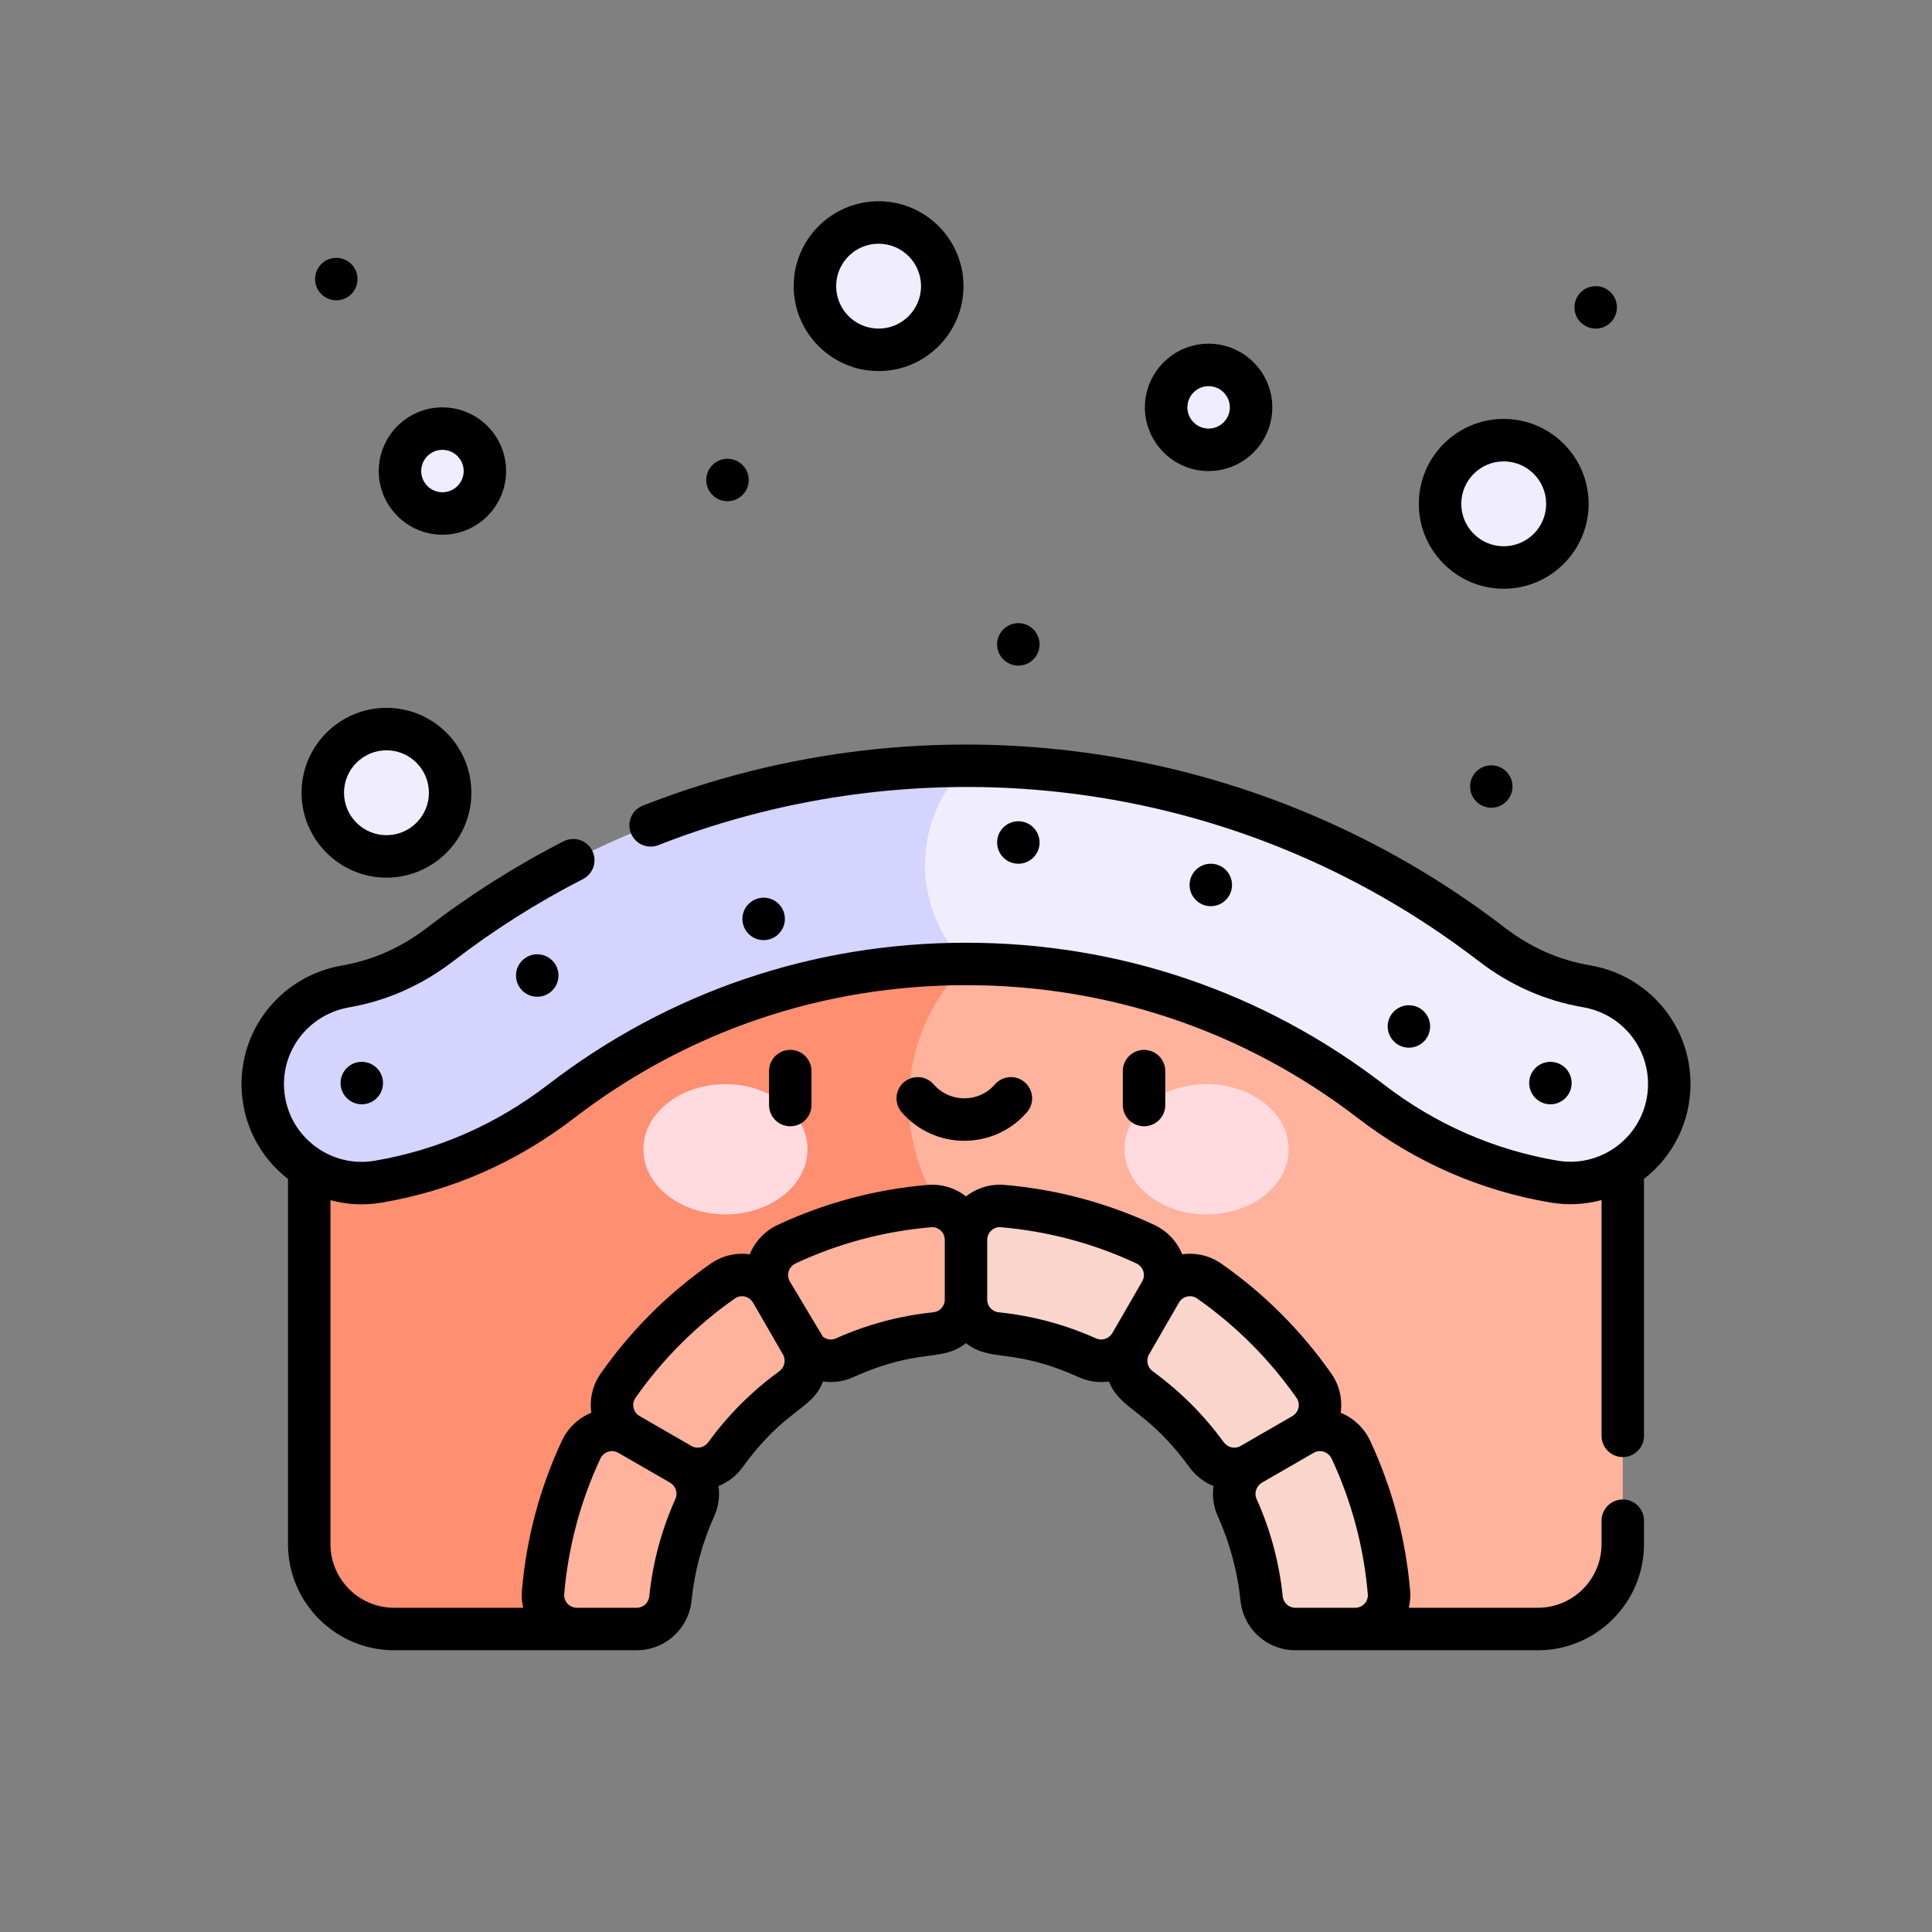 <svg width="48" height="48" viewBox="0 0 48 48" fill="none" xmlns="http://www.w3.org/2000/svg">
<rect x="0" y="0" width="48" height="48" fill="#808080" stroke="none"/>
<path d="M35.557 25.41C32.277 22.889 28.237 21.488 24 21.488L21.891 23.949V30.806L24 32.121H28.675L33.667 40.473H38.208C39.373 40.473 40.317 39.528 40.317 38.363V27.049C38.593 27.049 36.925 26.461 35.557 25.41Z" fill="#FFB39D"/>
<path d="M22.58 27.378C22.58 26.092 23.091 24.858 24 23.949V21.488C19.767 21.488 15.726 22.887 12.442 25.411C11.074 26.462 9.407 27.049 7.683 27.049V38.363C7.683 39.528 8.627 40.473 9.792 40.473H14.333L19.325 32.122H24V30.806C23.091 29.897 22.58 28.663 22.58 27.378Z" fill="#FF8F71"/>
<path d="M18.023 26.936C16.897 26.936 15.984 27.66 15.984 28.554C15.984 29.447 16.897 30.171 18.023 30.171C19.15 30.171 20.062 29.447 20.062 28.554C20.062 27.661 19.15 26.936 18.023 26.936Z" fill="#FFDBE0"/>
<path d="M29.977 26.936C28.85 26.936 27.938 27.66 27.938 28.554C27.938 29.447 28.85 30.171 29.977 30.171C31.103 30.171 32.016 29.447 32.016 28.554C32.016 27.661 31.103 26.936 29.977 26.936Z" fill="#FFDBE0"/>
<path d="M34.508 39.563C34.401 38.305 34.072 37.111 33.563 36.018C33.352 35.567 32.804 35.389 32.373 35.638L32.372 35.639C32.798 35.393 32.928 34.834 32.646 34.431C31.937 33.418 31.054 32.535 30.041 31.826C29.639 31.544 29.079 31.674 28.834 32.1L28.834 32.099C29.083 31.668 28.905 31.12 28.454 30.91C27.361 30.4 26.167 30.072 24.91 29.964C24.419 29.922 24 30.314 24 30.806L23.367 31.539L24 32.289C24 32.722 24.328 33.084 24.759 33.128C25.556 33.21 26.316 33.419 27.018 33.735C27.413 33.913 27.878 33.755 28.095 33.38L28.09 33.388C27.872 33.765 27.98 34.242 28.333 34.498C28.962 34.956 29.517 35.51 29.974 36.139C30.23 36.492 30.707 36.6 31.084 36.382L31.092 36.378C30.718 36.594 30.56 37.059 30.737 37.454C31.053 38.156 31.262 38.916 31.344 39.713C31.388 40.144 31.75 40.472 32.183 40.472H33.667C34.158 40.472 34.55 40.053 34.508 39.563Z" fill="#FAD5CB"/>
<path d="M23.09 29.964C21.833 30.071 20.639 30.4 19.546 30.91C19.095 31.12 18.917 31.668 19.166 32.099L19.166 32.1C18.921 31.674 18.361 31.544 17.959 31.826C16.946 32.535 16.063 33.418 15.354 34.431C15.072 34.834 15.202 35.393 15.628 35.639L15.627 35.638C15.196 35.389 14.648 35.567 14.437 36.018C13.927 37.111 13.599 38.305 13.492 39.563C13.45 40.053 13.841 40.472 14.333 40.472H15.817C16.25 40.472 16.612 40.144 16.656 39.713C16.738 38.916 16.947 38.156 17.263 37.454C17.44 37.059 17.282 36.594 16.908 36.378L16.916 36.382C17.293 36.6 17.77 36.492 18.026 36.139C18.484 35.51 19.038 34.956 19.667 34.498C20.02 34.242 20.128 33.765 19.91 33.388L19.905 33.38C20.122 33.755 20.587 33.913 20.982 33.735C21.684 33.419 22.444 33.21 23.241 33.128C23.672 33.084 24 32.722 24 32.289V30.805C24 30.314 23.581 29.922 23.09 29.964Z" fill="#FFB39D"/>
<path d="M39.418 24.504C38.706 24.382 37.889 24.099 37.057 23.459C33.418 20.663 28.871 19.027 24 19.027L19.561 21.352L24 23.949C27.675 23.949 31.153 25.129 34.058 27.362C35.67 28.6 37.288 29.132 38.606 29.357C40.106 29.611 41.473 28.451 41.473 26.93C41.473 25.728 40.603 24.707 39.418 24.504Z" fill="#EFEDFF"/>
<path d="M24 19.027C19.264 19.027 14.689 20.58 10.942 23.46C10.11 24.099 9.295 24.384 8.586 24.507C7.4 24.713 6.527 25.73 6.527 26.934C6.527 28.454 7.894 29.613 9.393 29.359C10.708 29.136 12.325 28.604 13.941 27.362C16.847 25.13 20.325 23.949 24 23.949C23.347 23.297 22.981 22.411 22.981 21.488C22.981 20.565 23.347 19.68 24 19.027Z" fill="#D4D4FF"/>
<path d="M9.602 21.277C10.475 21.277 11.184 20.569 11.184 19.695C11.184 18.822 10.475 18.113 9.602 18.113C8.728 18.113 8.02 18.822 8.02 19.695C8.02 20.569 8.728 21.277 9.602 21.277Z" fill="#EFEDFF"/>
<path d="M37.359 14.1C38.233 14.1 38.941 13.391 38.941 12.518C38.941 11.644 38.233 10.935 37.359 10.935C36.486 10.935 35.777 11.644 35.777 12.518C35.777 13.391 36.486 14.1 37.359 14.1Z" fill="#EFEDFF"/>
<path d="M21.829 8.691C22.702 8.691 23.411 7.983 23.411 7.109C23.411 6.236 22.702 5.527 21.829 5.527C20.955 5.527 20.247 6.236 20.247 7.109C20.247 7.983 20.955 8.691 21.829 8.691Z" fill="#EFEDFF"/>
<path d="M10.992 12.758C11.575 12.758 12.047 12.286 12.047 11.703C12.047 11.121 11.575 10.648 10.992 10.648C10.41 10.648 9.938 11.121 9.938 11.703C9.938 12.286 10.41 12.758 10.992 12.758Z" fill="#EFEDFF"/>
<path d="M30.027 11.176C30.61 11.176 31.082 10.704 31.082 10.121C31.082 9.539 30.61 9.066 30.027 9.066C29.445 9.066 28.973 9.539 28.973 10.121C28.973 10.704 29.445 11.176 30.027 11.176Z" fill="#EFEDFF"/>
<path d="M39.507 23.984C38.727 23.851 38.031 23.542 37.378 23.041C31.223 18.311 23.081 17.226 15.972 20.015C15.701 20.121 15.567 20.427 15.674 20.698C15.78 20.969 16.086 21.103 16.357 20.997C22.874 18.44 30.653 19.203 36.736 23.877C37.516 24.477 38.389 24.863 39.329 25.024C40.265 25.184 40.945 25.986 40.945 26.93C40.945 28.137 39.859 29.034 38.695 28.836C37.117 28.568 35.665 27.931 34.379 26.943C31.381 24.639 27.792 23.422 24 23.422C20.208 23.422 16.619 24.64 13.62 26.944C12.331 27.935 10.879 28.572 9.305 28.839C8.837 28.918 8.362 28.823 7.963 28.572C7.394 28.215 7.055 27.603 7.055 26.933C7.055 25.991 7.737 25.19 8.676 25.027C9.612 24.864 10.482 24.478 11.264 23.878C12.271 23.103 13.354 22.418 14.483 21.841C14.742 21.709 14.845 21.391 14.712 21.131C14.579 20.872 14.262 20.77 14.002 20.902C12.817 21.508 11.679 22.228 10.621 23.041C9.968 23.543 9.272 23.853 8.496 23.988C7.05 24.238 6 25.477 6 26.933C6 27.866 6.428 28.727 7.155 29.291V38.363C7.155 39.817 8.338 41 9.792 41H15.817C16.522 41 17.108 40.47 17.181 39.767C17.255 39.041 17.445 38.335 17.744 37.67C17.853 37.427 17.886 37.168 17.851 36.921C18.084 36.827 18.294 36.668 18.452 36.45C19.528 34.971 20.149 35.064 20.449 34.323C20.696 34.358 20.955 34.326 21.198 34.216C22.858 33.469 23.373 33.859 24 33.371C24.63 33.861 25.134 33.466 26.802 34.216C27.045 34.326 27.304 34.358 27.551 34.323C27.844 35.046 28.508 35.021 29.548 36.45C29.706 36.668 29.916 36.827 30.149 36.921C30.114 37.169 30.147 37.427 30.256 37.67C30.555 38.335 30.745 39.041 30.82 39.767C30.892 40.47 31.478 41 32.183 41H38.208C39.662 41 40.845 39.817 40.845 38.363V37.782C40.845 37.49 40.609 37.254 40.318 37.254C40.026 37.254 39.79 37.49 39.79 37.782V38.363C39.79 39.235 39.08 39.945 38.208 39.945H35.002C35.035 39.806 35.046 39.662 35.034 39.518C34.923 38.223 34.589 36.97 34.041 35.795C33.893 35.479 33.63 35.23 33.309 35.099C33.358 34.759 33.275 34.41 33.078 34.129C32.331 33.062 31.411 32.142 30.344 31.395C30.062 31.197 29.714 31.115 29.373 31.163C29.243 30.843 28.994 30.58 28.677 30.432C27.502 29.884 26.25 29.549 24.955 29.439C24.612 29.409 24.27 29.513 24 29.724C23.73 29.513 23.387 29.41 23.046 29.439C21.751 29.549 20.498 29.884 19.323 30.432C19.006 30.58 18.757 30.843 18.627 31.163C18.287 31.115 17.938 31.197 17.656 31.395C16.589 32.142 15.669 33.061 14.922 34.129C14.725 34.411 14.643 34.759 14.691 35.099C14.37 35.23 14.107 35.479 13.96 35.795C13.411 36.97 13.077 38.223 12.967 39.518C12.954 39.662 12.966 39.806 12.999 39.945H9.792C8.92 39.945 8.21 39.235 8.21 38.363V29.818C8.628 29.931 9.053 29.951 9.481 29.879C11.226 29.583 12.835 28.877 14.262 27.78C17.075 25.619 20.442 24.476 24 24.476C27.557 24.476 30.924 25.619 33.737 27.78C35.16 28.873 36.769 29.579 38.518 29.876C38.945 29.949 39.379 29.926 39.79 29.815V35.672C39.79 35.964 40.026 36.2 40.317 36.2C40.609 36.2 40.845 35.964 40.845 35.672V29.288C41.573 28.724 42 27.863 42 26.93C42 25.47 40.951 24.231 39.507 23.984ZM32.636 36.096C32.636 36.096 32.636 36.095 32.636 36.095L32.637 36.095C32.799 36.001 33.005 36.07 33.085 36.241C33.581 37.304 33.883 38.436 33.983 39.608C33.998 39.789 33.851 39.945 33.667 39.945H32.183C32.02 39.945 31.885 39.822 31.869 39.66C31.782 38.821 31.564 38.006 31.218 37.238C31.153 37.094 31.214 36.917 31.355 36.835L32.635 36.096C32.635 36.096 32.635 36.096 32.636 36.096ZM28.546 33.652C28.551 33.645 29.273 32.393 29.291 32.363C29.37 32.215 29.584 32.15 29.739 32.258C30.705 32.935 31.538 33.767 32.214 34.733C32.318 34.883 32.266 35.091 32.108 35.182C32.108 35.182 32.108 35.182 32.108 35.182C32.108 35.182 32.108 35.182 32.108 35.183L32.107 35.183C32.107 35.183 32.107 35.183 32.107 35.183C32.107 35.183 32.106 35.183 32.106 35.183L32.106 35.184C32.106 35.184 32.105 35.184 32.105 35.184C32.105 35.184 32.105 35.184 32.105 35.184C32.104 35.184 32.104 35.185 32.104 35.185C32.104 35.185 32.104 35.185 32.104 35.185L30.829 35.921C30.828 35.921 30.828 35.921 30.828 35.921C30.828 35.921 30.828 35.921 30.828 35.921L30.82 35.925C30.68 36.007 30.5 35.965 30.401 35.829C29.91 35.154 29.318 34.563 28.643 34.072C28.507 33.973 28.466 33.792 28.546 33.652ZM24.527 30.806C24.527 30.625 24.68 30.474 24.865 30.49C26.036 30.59 27.169 30.892 28.231 31.388C28.4 31.466 28.471 31.669 28.38 31.832C28.379 31.833 28.379 31.834 28.377 31.837L27.638 33.117L27.638 33.117C27.556 33.259 27.379 33.319 27.235 33.254C26.467 32.909 25.652 32.69 24.813 32.604C24.65 32.587 24.527 32.452 24.527 32.289V30.806H24.527ZM19.769 31.388C20.831 30.892 21.964 30.59 23.135 30.49C23.316 30.474 23.473 30.621 23.473 30.806V32.289C23.473 32.452 23.35 32.587 23.187 32.604C22.348 32.69 21.533 32.909 20.765 33.254C20.66 33.302 20.536 33.282 20.446 33.212L19.62 31.832C19.53 31.67 19.599 31.467 19.769 31.388ZM15.786 34.733C16.462 33.767 17.295 32.935 18.261 32.258C18.398 32.163 18.607 32.19 18.713 32.37L19.453 33.652C19.534 33.792 19.493 33.973 19.357 34.072C18.682 34.563 18.09 35.154 17.599 35.829C17.5 35.965 17.32 36.007 17.18 35.926L15.892 35.182C15.733 35.091 15.682 34.882 15.786 34.733ZM14.915 36.241C14.994 36.071 15.2 36.001 15.364 36.096C16.007 36.466 16.273 36.62 16.373 36.678C16.372 36.678 16.373 36.678 16.373 36.678C16.373 36.678 16.374 36.678 16.374 36.679C16.375 36.679 16.376 36.679 16.377 36.68C16.379 36.681 16.381 36.683 16.383 36.684C16.384 36.684 16.384 36.684 16.385 36.685C16.387 36.686 16.389 36.687 16.39 36.688C16.39 36.688 16.389 36.687 16.389 36.687C16.39 36.688 16.391 36.688 16.393 36.689C16.392 36.689 16.392 36.689 16.392 36.689C16.393 36.689 16.393 36.69 16.394 36.69C16.398 36.693 16.404 36.696 16.412 36.7C16.407 36.697 16.402 36.694 16.396 36.691C16.405 36.696 16.411 36.7 16.416 36.702C16.418 36.704 16.42 36.705 16.422 36.706C16.423 36.707 16.424 36.707 16.424 36.707C16.465 36.731 16.533 36.77 16.644 36.834L16.645 36.835C16.787 36.917 16.847 37.094 16.782 37.237C16.436 38.006 16.217 38.821 16.131 39.659C16.115 39.822 15.979 39.945 15.817 39.945H14.333C14.149 39.945 14.002 39.789 14.017 39.608C14.117 38.436 14.419 37.304 14.915 36.241ZM16.425 36.708C16.426 36.709 16.426 36.709 16.425 36.708V36.708Z" fill="black"/>
<path d="M9.602 21.805C10.765 21.805 11.711 20.858 11.711 19.695C11.711 18.532 10.765 17.586 9.602 17.586C8.439 17.586 7.492 18.532 7.492 19.695C7.492 20.858 8.439 21.805 9.602 21.805ZM9.602 18.641C10.183 18.641 10.656 19.114 10.656 19.695C10.656 20.277 10.183 20.75 9.602 20.75C9.02 20.75 8.547 20.277 8.547 19.695C8.547 19.114 9.02 18.641 9.602 18.641Z" fill="black"/>
<path d="M37.359 14.627C38.523 14.627 39.469 13.681 39.469 12.518C39.469 11.354 38.523 10.408 37.359 10.408C36.196 10.408 35.25 11.354 35.25 12.518C35.25 13.681 36.196 14.627 37.359 14.627ZM37.359 11.463C37.941 11.463 38.414 11.936 38.414 12.518C38.414 13.099 37.941 13.572 37.359 13.572C36.778 13.572 36.305 13.099 36.305 12.518C36.305 11.936 36.778 11.463 37.359 11.463Z" fill="black"/>
<path d="M21.829 9.219C22.992 9.219 23.938 8.272 23.938 7.109C23.938 5.946 22.992 5 21.829 5C20.666 5 19.719 5.946 19.719 7.109C19.719 8.272 20.666 9.219 21.829 9.219ZM21.829 6.055C22.41 6.055 22.883 6.528 22.883 7.109C22.883 7.691 22.41 8.164 21.829 8.164C21.247 8.164 20.774 7.691 20.774 7.109C20.774 6.528 21.247 6.055 21.829 6.055Z" fill="black"/>
<path d="M10.992 13.285C11.864 13.285 12.574 12.575 12.574 11.703C12.574 10.831 11.864 10.121 10.992 10.121C10.12 10.121 9.41 10.831 9.41 11.703C9.41 12.575 10.12 13.285 10.992 13.285ZM10.992 11.176C11.283 11.176 11.52 11.412 11.52 11.703C11.52 11.994 11.283 12.23 10.992 12.23C10.701 12.23 10.465 11.994 10.465 11.703C10.465 11.412 10.701 11.176 10.992 11.176Z" fill="black"/>
<path d="M30.027 11.703C30.9 11.703 31.61 10.993 31.61 10.121C31.61 9.249 30.9 8.539 30.027 8.539C29.155 8.539 28.445 9.249 28.445 10.121C28.445 10.993 29.155 11.703 30.027 11.703ZM30.027 9.594C30.318 9.594 30.555 9.83 30.555 10.121C30.555 10.412 30.318 10.648 30.027 10.648C29.737 10.648 29.5 10.412 29.5 10.121C29.5 9.83 29.737 9.594 30.027 9.594Z" fill="black"/>
<path d="M25.301 16.537C25.592 16.537 25.828 16.301 25.828 16.01C25.828 15.719 25.592 15.482 25.301 15.482C25.009 15.482 24.773 15.719 24.773 16.01C24.773 16.301 25.009 16.537 25.301 16.537Z" fill="black"/>
<path d="M25.301 21.459C25.592 21.459 25.828 21.223 25.828 20.932C25.828 20.64 25.592 20.404 25.301 20.404C25.009 20.404 24.773 20.64 24.773 20.932C24.773 21.223 25.009 21.459 25.301 21.459Z" fill="black"/>
<path d="M18.973 23.357C19.264 23.357 19.5 23.121 19.5 22.83C19.5 22.539 19.264 22.303 18.973 22.303C18.681 22.303 18.445 22.539 18.445 22.83C18.445 23.121 18.681 23.357 18.973 23.357Z" fill="black"/>
<path d="M13.348 24.764C13.639 24.764 13.875 24.528 13.875 24.236C13.875 23.945 13.639 23.709 13.348 23.709C13.056 23.709 12.82 23.945 12.82 24.236C12.82 24.528 13.056 24.764 13.348 24.764Z" fill="black"/>
<path d="M8.988 27.436C9.28 27.436 9.516 27.199 9.516 26.908C9.516 26.617 9.28 26.381 8.988 26.381C8.697 26.381 8.461 26.617 8.461 26.908C8.461 27.199 8.697 27.436 8.988 27.436Z" fill="black"/>
<path d="M30.082 22.514C30.373 22.514 30.609 22.278 30.609 21.986C30.609 21.695 30.373 21.459 30.082 21.459C29.791 21.459 29.555 21.695 29.555 21.986C29.555 22.278 29.791 22.514 30.082 22.514Z" fill="black"/>
<path d="M35.004 26.029C35.295 26.029 35.531 25.793 35.531 25.502C35.531 25.211 35.295 24.975 35.004 24.975C34.713 24.975 34.477 25.211 34.477 25.502C34.477 25.793 34.713 26.029 35.004 26.029Z" fill="black"/>
<path d="M38.52 27.436C38.811 27.436 39.047 27.199 39.047 26.908C39.047 26.617 38.811 26.381 38.52 26.381C38.228 26.381 37.992 26.617 37.992 26.908C37.992 27.199 38.228 27.436 38.52 27.436Z" fill="black"/>
<path d="M39.645 8.164C39.936 8.164 40.172 7.928 40.172 7.637C40.172 7.345 39.936 7.109 39.645 7.109C39.353 7.109 39.117 7.345 39.117 7.637C39.117 7.928 39.353 8.164 39.645 8.164Z" fill="black"/>
<path d="M37.051 20.068C37.342 20.068 37.578 19.832 37.578 19.541C37.578 19.25 37.342 19.014 37.051 19.014C36.76 19.014 36.524 19.25 36.524 19.541C36.524 19.832 36.76 20.068 37.051 20.068Z" fill="black"/>
<path d="M8.355 7.461C8.647 7.461 8.883 7.225 8.883 6.934C8.883 6.642 8.647 6.406 8.355 6.406C8.064 6.406 7.828 6.642 7.828 6.934C7.828 7.225 8.064 7.461 8.355 7.461Z" fill="black"/>
<path d="M18.074 12.453C18.366 12.453 18.602 12.217 18.602 11.926C18.602 11.634 18.366 11.398 18.074 11.398C17.783 11.398 17.547 11.634 17.547 11.926C17.547 12.217 17.783 12.453 18.074 12.453Z" fill="black"/>
<path d="M19.107 26.611V27.455C19.107 27.746 19.343 27.982 19.634 27.982C19.925 27.982 20.161 27.746 20.161 27.455V26.611C20.161 26.32 19.925 26.084 19.634 26.084C19.343 26.084 19.107 26.32 19.107 26.611Z" fill="black"/>
<path d="M27.896 26.611V27.455C27.896 27.746 28.132 27.982 28.423 27.982C28.715 27.982 28.951 27.746 28.951 27.455V26.611C28.951 26.32 28.715 26.084 28.423 26.084C28.132 26.084 27.896 26.32 27.896 26.611Z" fill="black"/>
<path d="M24.718 26.942C24.316 27.404 23.601 27.403 23.198 26.942C23.007 26.722 22.674 26.699 22.454 26.89C22.235 27.082 22.212 27.415 22.403 27.635C23.228 28.581 24.693 28.576 25.514 27.634C25.705 27.415 25.682 27.082 25.462 26.89C25.243 26.699 24.91 26.722 24.718 26.942Z" fill="black"/>
</svg>
